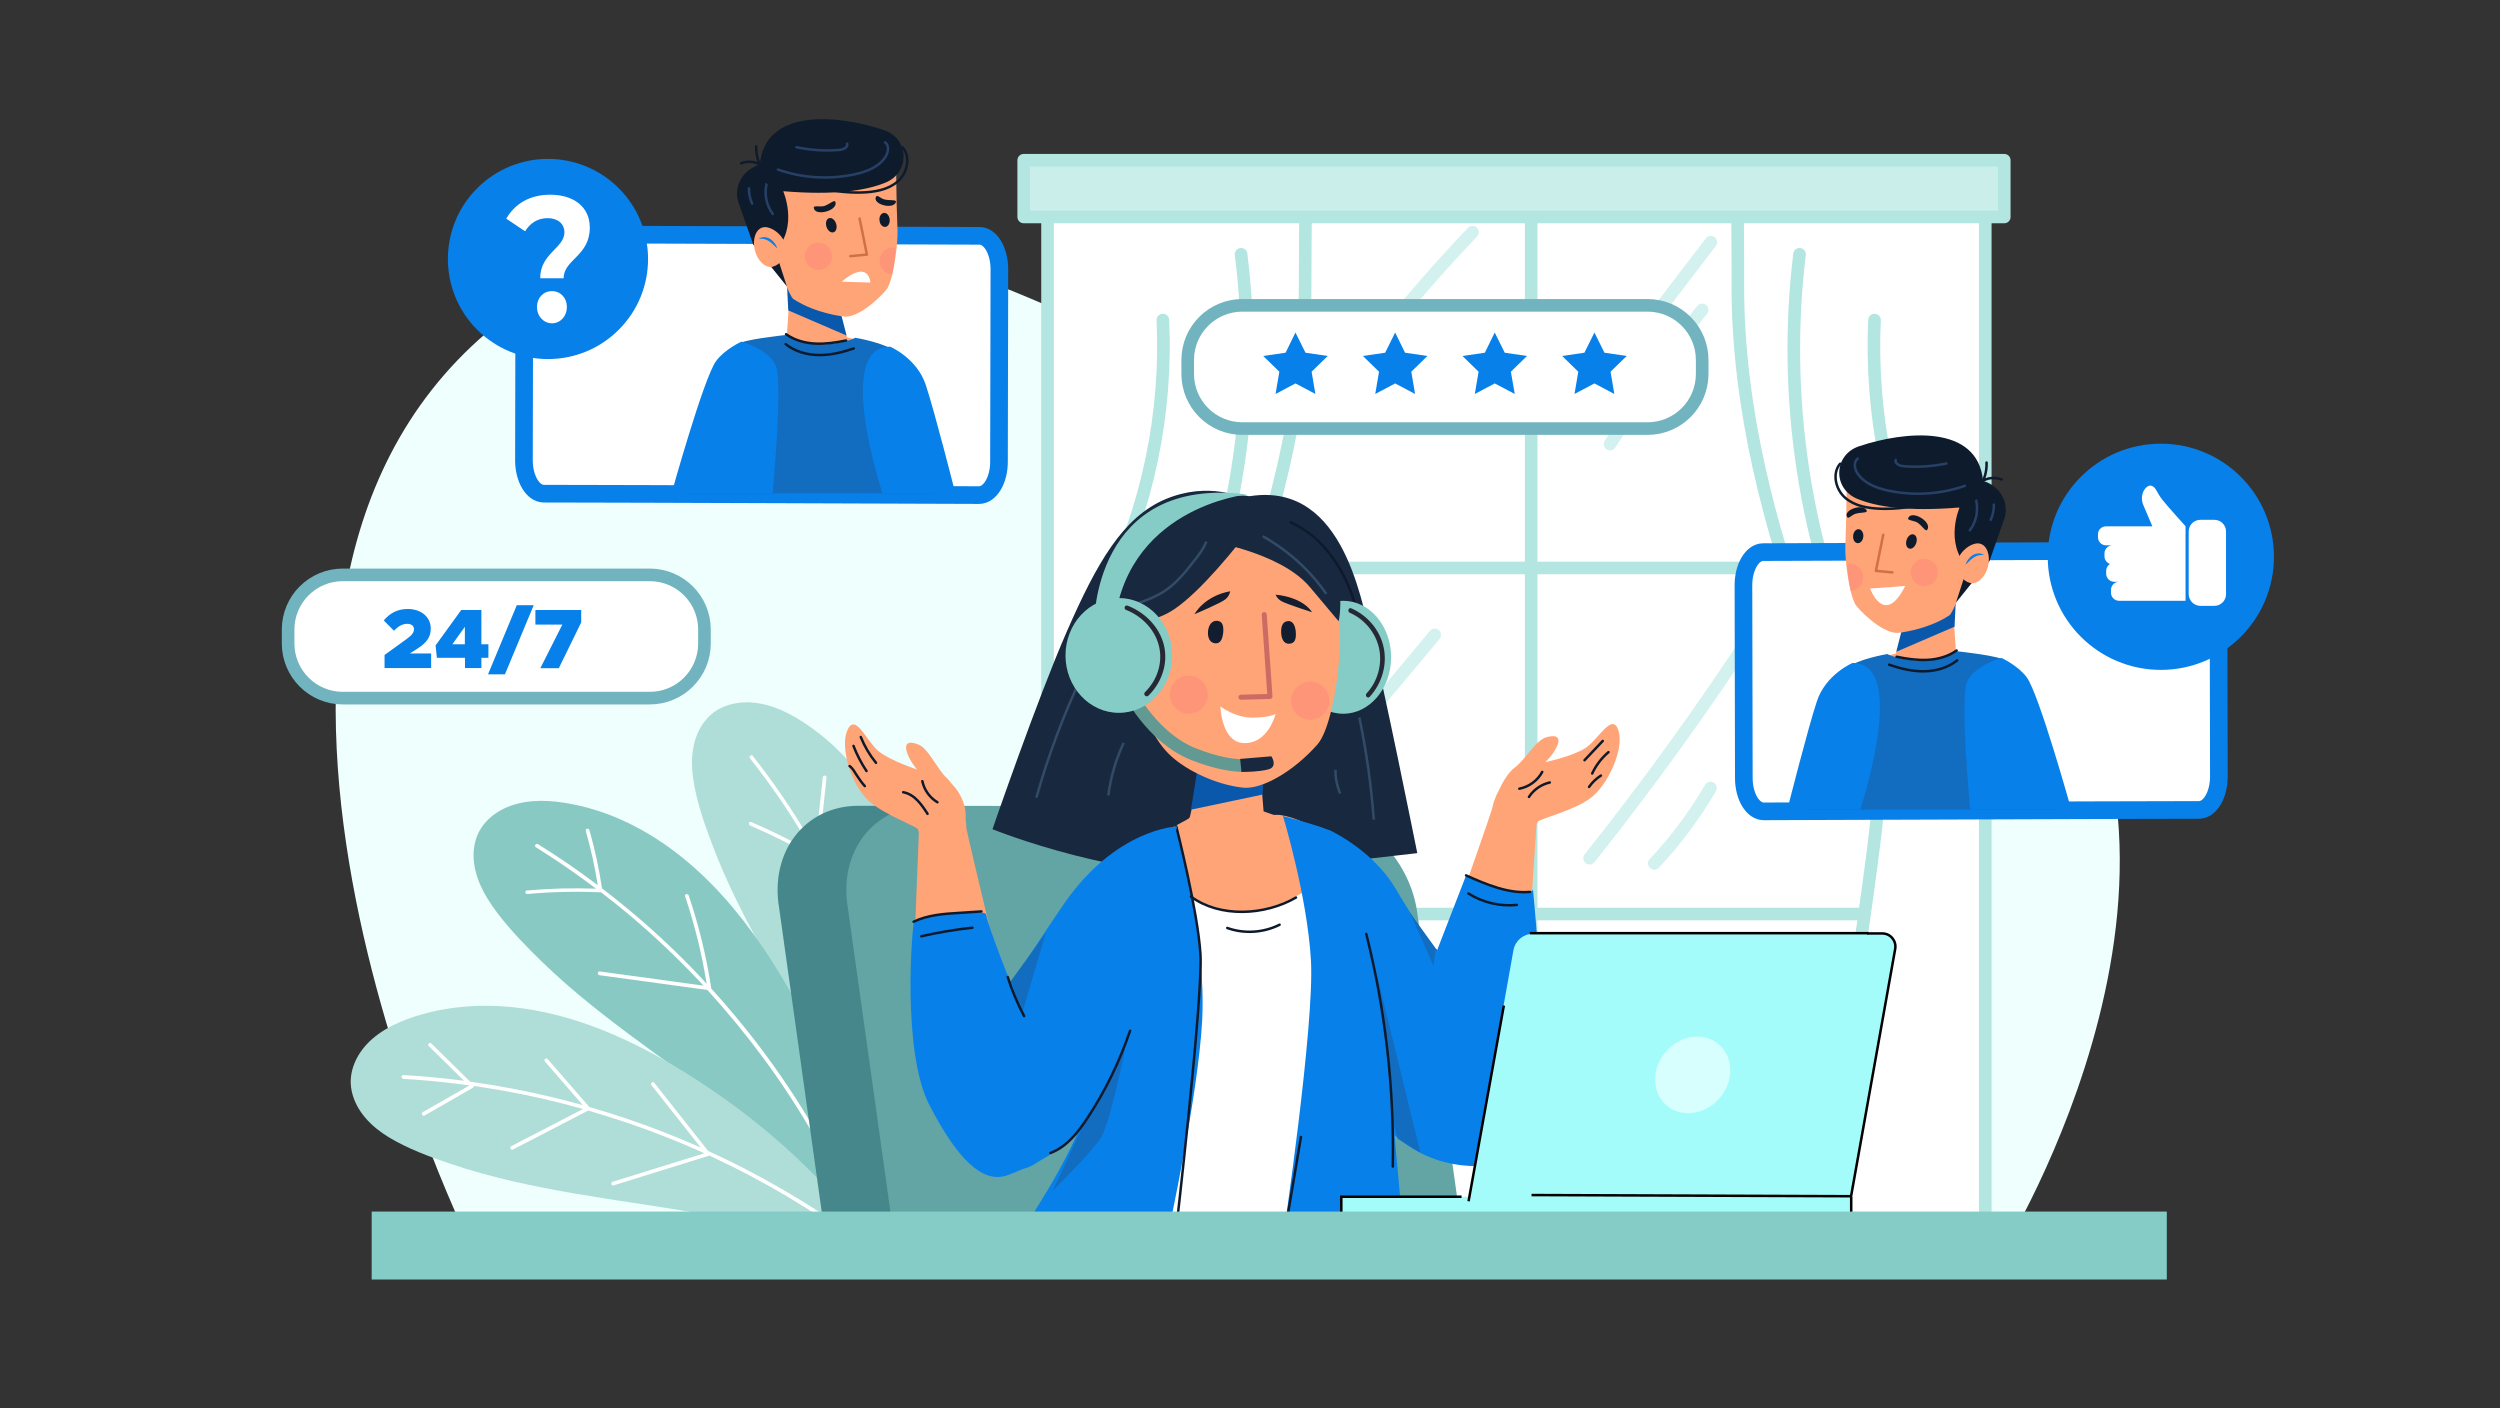 <svg width="284" height="160" viewBox="0 0 284 160" fill="none" xmlns="http://www.w3.org/2000/svg">
<rect x="0" y="0" width="284" height="160" fill="#333333" stroke="none"/>
<g clip-path="url(#clip0_1955_153641)">
<path d="M227.462 142.292H53.843C53.843 142.292 17.546 70.052 55.292 37.792C91.929 6.477 137.762 49.073 162.32 54.72C186.863 60.368 211.879 47.032 229.636 66.918C255.982 96.414 227.462 142.292 227.462 142.292Z" fill="#EEFFFD"/>
<path d="M220.587 22.474H127.309V143.548H220.587V22.474Z" fill="white" stroke="#B3E5E1" stroke-width="1.432" stroke-miterlimit="10" stroke-linecap="round" stroke-linejoin="round"/>
<path d="M173.941 22.489V143.888" stroke="#B3E5E1" stroke-width="1.432" stroke-miterlimit="10" stroke-linecap="round" stroke-linejoin="round"/>
<path d="M127.531 64.523H221.149" stroke="#B3E5E1" stroke-width="1.432" stroke-miterlimit="10" stroke-linecap="round" stroke-linejoin="round"/>
<path d="M127.531 103.836H221.149" stroke="#B3E5E1" stroke-width="1.432" stroke-miterlimit="10" stroke-linecap="round" stroke-linejoin="round"/>
<path d="M197.375 22.755C197.375 22.755 197.434 29.645 197.419 32.513C197.375 60.634 212.84 88.075 213.328 90.544C213.801 92.925 207.739 129 206.837 143.474C213.062 143.652 225.526 143.474 225.526 143.474V22.755H197.375Z" fill="white" stroke="#B3E5E1" stroke-width="1.432" stroke-miterlimit="10" stroke-linecap="round" stroke-linejoin="round"/>
<path d="M224.727 84.586C220.099 85.621 215.767 87.868 212.367 91.047C215.664 89.657 220.41 90.13 223.973 89.598M204.427 28.891C202.461 45.051 204.974 61.684 211.642 76.647M212.943 36.358C212.455 46.929 214.599 57.603 219.123 67.258" stroke="#B3E5E1" stroke-width="1.432" stroke-miterlimit="10" stroke-linecap="round" stroke-linejoin="round"/>
<path d="M148.319 22.755C148.319 22.755 148.259 29.645 148.259 32.513C148.319 60.634 132.203 88.075 131.7 90.544C131.212 92.925 137.511 129 138.457 143.474C131.966 143.652 119 143.474 119 143.474V22.755H148.319Z" fill="white" stroke="#B3E5E1" stroke-width="1.432" stroke-miterlimit="10" stroke-linecap="round" stroke-linejoin="round"/>
<path d="M119.843 84.586C124.662 85.621 129.172 87.868 132.72 91.047C129.29 89.657 124.352 90.13 120.641 89.598M140.985 28.891C143.025 45.051 140.408 61.684 133.474 76.647M132.099 36.358C132.602 46.929 130.384 57.603 125.668 67.258" stroke="#B3E5E1" stroke-width="1.432" stroke-miterlimit="10" stroke-linecap="round" stroke-linejoin="round"/>
<path d="M227.684 18.202H116.294V24.648H227.684V18.202Z" fill="#CAEFEB" stroke="#B3E5E1" stroke-width="1.432" stroke-miterlimit="10" stroke-linecap="round" stroke-linejoin="round"/>
<path d="M126.067 96.03C126.54 108.05 127.546 120.04 129.083 131.957" stroke="#B3E5E1" stroke-width="1.432" stroke-miterlimit="10" stroke-linecap="round" stroke-linejoin="round"/>
<path d="M179.337 47.165L194.344 27.516" stroke="#D3F2EF" stroke-width="1.432" stroke-miterlimit="10" stroke-linecap="round" stroke-linejoin="round"/>
<path d="M182.9 50.448C182.9 50.448 191.387 37.407 193.368 35.204M180.579 97.493C187.365 88.962 193.753 80.091 199.696 70.954M187.927 98.085C190.367 95.483 192.511 92.6 194.314 89.524M187.646 139.675C192.318 135.091 196.369 129.872 199.652 124.224M136.816 93.058C141.887 85.163 147.372 77.519 153.242 70.186M141.222 98.484C143.853 94.743 160.102 75.671 162.985 72.122M141.296 127.699C144.356 123.544 147.431 119.375 150.492 115.22M142.567 133.953C145.066 130.612 147.431 127.167 149.664 123.648M153.804 42.272C157.973 36.712 162.482 31.405 167.273 26.378" stroke="#D3F2EF" stroke-width="1.432" stroke-miterlimit="10" stroke-linecap="round" stroke-linejoin="round"/>
<path d="M78.74 88.43C79.11 90.944 79.953 93.413 80.855 95.793C81.697 98.04 82.673 100.243 83.738 102.417C85.911 106.837 88.425 111.066 90.923 115.309C95.802 123.574 100.726 132.075 102.766 141.552C102.869 142.055 102.973 142.558 103.062 143.06C105.782 134.056 106.876 124.565 106.255 115.176C105.605 105.595 103.535 95.275 97.37 87.617C95.965 85.872 94.368 84.29 92.564 82.96C90.687 81.57 88.543 80.284 86.207 79.899C84.004 79.53 81.55 80.032 80.115 81.866C78.637 83.699 78.415 86.168 78.74 88.43Z" fill="#AFDDD8"/>
<path d="M85.349 93.383C87.744 94.418 90.095 95.586 92.372 96.872C92.298 96.725 92.209 96.577 92.135 96.444C90.317 93.235 88.277 90.145 86.029 87.218C85.763 86.863 85.482 86.508 85.201 86.153C85.039 85.946 85.349 85.65 85.512 85.872C87.803 88.77 89.903 91.831 91.781 95.009C92.062 95.483 92.328 95.97 92.594 96.444C92.89 93.723 93.171 91.003 93.466 88.297C93.496 88.031 93.924 88.046 93.895 88.327C93.584 91.239 93.274 94.167 92.963 97.079C94.368 99.637 95.654 102.254 96.778 104.945C97.665 107.059 98.463 109.203 99.173 111.376C99.543 107.281 99.927 103.185 100.297 99.09C100.326 98.824 100.74 98.839 100.726 99.12C100.326 103.422 99.942 107.724 99.543 112.012C99.543 112.027 99.528 112.042 99.528 112.056C99.558 112.071 99.587 112.101 99.617 112.116C99.794 112.234 99.691 112.456 99.543 112.5C99.853 113.476 100.149 114.452 100.415 115.427C101.391 119.005 102.145 122.642 102.633 126.324C103.121 129.976 103.372 133.657 103.372 137.339C103.372 137.797 103.372 138.27 103.357 138.729C103.357 138.995 102.929 138.98 102.929 138.699C103.002 135.003 102.81 131.306 102.381 127.655C101.953 124.017 101.273 120.41 100.356 116.847C99.957 115.28 99.498 113.742 99.01 112.204C96.157 110.282 93.318 108.36 90.465 106.438C90.243 106.29 90.465 105.935 90.701 106.083C93.407 107.902 96.113 109.735 98.803 111.554C98.227 109.794 97.591 108.05 96.896 106.32C95.684 103.304 94.279 100.362 92.712 97.508C92.683 97.508 92.638 97.493 92.609 97.478C90.213 96.103 87.744 94.876 85.216 93.782C84.965 93.679 85.098 93.265 85.349 93.383Z" fill="white"/>
<path d="M55.395 102.106C56.74 104.265 58.515 106.187 60.289 107.991C61.974 109.706 63.749 111.332 65.597 112.884C69.367 116.048 73.374 118.917 77.365 121.8C85.157 127.403 93.097 133.199 98.774 141.065C99.07 141.478 99.365 141.892 99.646 142.321C98.508 132.977 95.699 123.855 91.337 115.516C86.887 107 80.84 98.395 72.117 93.871C70.136 92.836 68.036 92.038 65.848 91.535C63.571 91.017 61.087 90.707 58.796 91.298C56.622 91.845 54.597 93.294 54.005 95.556C53.399 97.819 54.197 100.169 55.395 102.106Z" fill="#89C9C3"/>
<path d="M59.845 101.16C62.462 100.923 65.079 100.864 67.711 100.953C65.892 99.578 64.015 98.262 62.093 97.02C61.694 96.769 61.279 96.503 60.88 96.251C60.644 96.103 60.88 95.749 61.117 95.897C63.453 97.345 65.715 98.898 67.903 100.554C67.578 98.469 67.12 96.414 66.543 94.388C66.469 94.122 66.883 94.034 66.957 94.3C67.578 96.473 68.051 98.676 68.391 100.923C69.086 101.456 69.781 101.988 70.446 102.535C73.403 104.93 76.212 107.488 78.844 110.223C79.332 110.726 79.805 111.243 80.278 111.761C79.731 108.375 78.918 105.048 77.824 101.81C77.735 101.559 78.149 101.47 78.238 101.722C79.391 105.152 80.249 108.671 80.796 112.249C80.796 112.263 80.796 112.278 80.796 112.293C82.718 114.407 84.551 116.61 86.281 118.887C88.573 121.918 90.687 125.082 92.594 128.364C94.501 131.661 96.216 135.062 97.71 138.566C97.902 139.009 98.079 139.453 98.257 139.882C98.36 140.133 97.976 140.325 97.872 140.074C96.438 136.555 94.797 133.14 92.934 129.828C91.071 126.516 89.016 123.308 86.754 120.247C84.758 117.542 82.614 114.94 80.352 112.456C76.272 111.894 72.191 111.347 68.11 110.785C67.844 110.755 67.859 110.327 68.14 110.356C72.058 110.888 75.976 111.421 79.909 111.968C79.775 111.82 79.642 111.672 79.509 111.524C76.907 108.759 74.128 106.142 71.215 103.703C70.254 102.905 69.263 102.121 68.258 101.352C68.228 101.352 68.214 101.367 68.184 101.367C65.434 101.249 62.669 101.308 59.919 101.559C59.668 101.604 59.579 101.175 59.845 101.16Z" fill="white"/>
<path d="M44.188 129.207C46.361 130.508 48.816 131.425 51.226 132.223C53.503 132.992 55.824 133.628 58.175 134.175C62.965 135.284 67.844 136.023 72.708 136.762C82.2 138.211 91.899 139.778 100.533 144.199C100.992 144.435 101.435 144.672 101.879 144.923C96.63 137.117 89.977 130.257 82.304 124.816C74.468 119.257 65.168 114.333 55.351 114.259C53.118 114.245 50.871 114.481 48.697 115.028C46.435 115.605 44.084 116.462 42.296 118.015C40.61 119.478 39.457 121.711 39.959 123.973C40.462 126.294 42.236 128.024 44.188 129.207Z" fill="#AFDDD8"/>
<path d="M45.829 122.125C48.136 122.258 50.427 122.48 52.719 122.776C51.374 121.46 50.043 120.144 48.697 118.828C48.505 118.636 48.816 118.355 49.008 118.547C50.472 119.996 51.935 121.43 53.414 122.879C54.227 122.997 55.04 123.116 55.853 123.249C59.165 123.796 62.433 124.505 65.671 125.392C65.848 125.437 66.025 125.496 66.203 125.54C64.769 123.884 63.335 122.243 61.901 120.587C61.723 120.38 62.034 120.099 62.211 120.306C63.793 122.125 65.375 123.944 66.957 125.762C69.751 126.56 72.501 127.492 75.222 128.542C76.7 129.118 78.149 129.724 79.598 130.36L74.009 123.278C73.847 123.071 74.157 122.776 74.32 122.997C76.36 125.585 78.4 128.157 80.441 130.745C81.772 131.351 83.087 131.987 84.388 132.652C87.375 134.19 90.302 135.875 93.112 137.708C93.466 137.93 93.806 138.167 94.147 138.403C94.368 138.551 94.147 138.906 93.91 138.758C91.145 136.895 88.277 135.18 85.335 133.628C83.767 132.8 82.171 132.016 80.559 131.262C80.529 131.277 80.515 131.292 80.485 131.306C76.892 132.43 73.285 133.554 69.692 134.663C69.426 134.737 69.352 134.323 69.603 134.249C73.078 133.169 76.538 132.09 80.012 131.011C78.77 130.449 77.513 129.902 76.242 129.399C73.152 128.157 70.017 127.078 66.824 126.161C63.97 127.64 61.132 129.103 58.278 130.582C58.042 130.715 57.835 130.331 58.086 130.198C60.806 128.793 63.512 127.388 66.233 125.984C63.187 125.126 60.111 124.417 56.992 123.87C55.942 123.677 54.892 123.53 53.843 123.367C53.843 123.441 53.798 123.515 53.739 123.559C51.906 124.609 50.072 125.673 48.224 126.723C47.988 126.856 47.796 126.487 48.032 126.339C49.792 125.333 51.536 124.328 53.296 123.323L53.266 123.293C51.211 123.012 49.156 122.79 47.101 122.642C46.687 122.613 46.273 122.583 45.859 122.569C45.534 122.539 45.548 122.11 45.829 122.125Z" fill="white"/>
<path d="M158.831 143.918L94.206 143.785L88.513 103.171C87.419 96.739 91.47 91.52 97.562 91.535L140.157 91.624C146.234 91.638 152.059 96.858 153.138 103.304L158.831 143.918Z" fill="#46878C"/>
<path d="M166.637 143.918L102.012 143.785L96.32 103.171C95.226 96.739 99.277 91.52 105.368 91.535L147.964 91.624C154.04 91.638 159.865 96.858 160.945 103.304L166.637 143.918Z" fill="#63A4A5"/>
<path d="M141.089 56.539C141.089 56.539 137.289 54.661 132.41 56.702C127.531 58.757 124.574 64.02 121.218 71.679C117.847 79.352 112.746 94.196 112.746 94.196C112.746 94.196 128.107 100.436 140.896 99.105C153.685 97.789 161.004 96.917 161.004 96.917C161.004 96.917 156.864 76.292 155.711 72.181C154.558 68.101 152.443 53.952 141.089 56.539Z" fill="#17283F"/>
<path d="M146.589 59.333C149.605 60.649 151.823 63.414 153.124 66.43C154.425 69.461 154.913 72.773 155.267 76.04" stroke="#0E1A2B" stroke-width="0.286" stroke-miterlimit="10" stroke-linecap="round" stroke-linejoin="round"/>
<path d="M122.873 76.868C120.774 81.304 119.059 85.902 117.728 90.618M127.649 84.394C126.762 86.272 126.17 88.297 125.904 90.367M154.425 81.511C155.223 85.34 155.77 89.214 156.066 93.117M151.719 87.439C151.689 88.371 151.881 89.302 152.251 90.145" stroke="#324B66" stroke-width="0.286" stroke-miterlimit="10"/>
<path d="M152.591 81.082C155.596 81.082 158.032 78.209 158.032 74.665C158.032 71.121 155.596 68.249 152.591 68.249C149.586 68.249 147.15 71.121 147.15 74.665C147.15 78.209 149.586 81.082 152.591 81.082Z" fill="#85CCC6"/>
<path d="M153.508 69.106C155.312 69.89 156.716 71.516 157.16 73.438C157.633 75.464 156.997 77.637 155.593 79.16C155.356 79.411 155.016 79.012 155.238 78.775C156.524 77.4 157.071 75.39 156.642 73.556C156.228 71.812 154.972 70.319 153.331 69.609C153.035 69.461 153.197 68.973 153.508 69.106Z" fill="#262935"/>
<path d="M144.578 93.457C144.874 93.28 145.184 93.058 145.465 92.806C144.267 92.452 143.543 92.171 143.543 92.171L142.833 83.344L137.185 83.891C137.097 84.275 135.441 91.564 135.189 92.733C135.145 92.954 134.835 93.265 134.376 93.605C137.23 95.63 141.621 95.172 144.578 93.457Z" fill="#FFA476"/>
<path d="M136.609 83.714L135.293 91.978L143.425 90.263L143.913 82.531L136.609 83.714Z" fill="#0A58AC"/>
<path d="M152.103 75.198C151.822 78.539 150.95 83.122 149.649 84.586C146.869 87.72 143.306 89.687 141.251 89.48C138.708 89.228 135.529 87.957 133.4 86.212C129.349 82.886 128.462 75.759 129.468 70.806C131.02 63.237 135.899 58.934 143.173 60.427C150.447 61.906 152.754 67.509 152.103 75.198Z" fill="#FFA476"/>
<path d="M143.617 69.816L144.267 79.116L140.97 79.204" stroke="#CC6B64" stroke-width="0.573" stroke-miterlimit="10" stroke-linecap="round" stroke-linejoin="round"/>
<path d="M134.568 81.023C135.736 81.289 136.89 80.55 137.156 79.382C137.422 78.214 136.683 77.061 135.515 76.794C134.347 76.528 133.193 77.267 132.927 78.436C132.676 79.603 133.4 80.772 134.568 81.023ZM148.363 81.718C149.531 81.984 150.684 81.245 150.95 80.077C151.216 78.909 150.477 77.755 149.309 77.489C148.141 77.223 146.988 77.962 146.722 79.13C146.455 80.298 147.195 81.452 148.363 81.718Z" fill="#FF9578"/>
<path d="M124.988 66.608C123.716 68.071 124.604 70.348 126.526 70.585C128.61 70.851 131.168 70.703 133.371 69.225C136.402 67.184 140.349 62.305 142.73 59.156C143.617 57.973 142.774 56.288 141.296 56.288H136.254C134.347 56.288 132.573 57.308 131.612 58.949L124.988 66.608Z" fill="#17283F"/>
<path d="M128.655 68.737C129.941 68.308 131.242 67.85 132.366 67.095C133.681 66.208 134.702 64.937 135.677 63.68C136.21 63.015 136.742 62.32 137.038 61.522" stroke="#324B66" stroke-width="0.286" stroke-miterlimit="10"/>
<path d="M136.964 61.403C136.964 61.403 145.406 62.63 148.821 66.711C152.236 70.792 152.074 70.57 152.074 70.57C152.074 70.57 153.878 62.423 146.337 59.496C140.97 57.397 136.964 61.403 136.964 61.403Z" fill="#17283F"/>
<path d="M143.439 60.915C146.308 62.512 148.806 64.774 150.669 67.465" stroke="#324B66" stroke-width="0.286" stroke-miterlimit="10"/>
<path d="M138.294 70.525C138.9 70.585 139.019 71.132 138.959 71.841C138.886 72.551 138.664 73.142 138.043 73.083C137.422 73.024 137.17 72.418 137.23 71.708C137.304 70.999 137.673 70.466 138.294 70.525ZM146.337 70.555C145.716 70.585 145.509 71.147 145.539 71.856C145.568 72.566 145.834 73.157 146.455 73.128C147.076 73.098 147.239 72.64 147.209 71.93C147.18 71.22 146.958 70.525 146.337 70.555Z" fill="#131D30"/>
<path d="M138.634 80.254C138.634 80.254 140.305 81.54 142.301 81.525C144.297 81.511 144.903 81.097 144.903 81.097C144.903 81.097 144.09 84.571 141.207 84.409C138.753 84.246 138.634 80.254 138.634 80.254Z" fill="white"/>
<path d="M139.743 67.169C139.743 67.169 139.714 67.628 139.241 68.056C138.767 68.485 135.692 69.772 135.692 69.772C135.692 69.772 136.757 67.716 139.743 67.169ZM144.918 67.554C144.918 67.554 145.036 67.997 145.598 68.308C146.16 68.618 149.043 69.55 149.043 69.55C149.043 69.55 148.185 67.894 144.918 67.554Z" fill="#151E2E"/>
<path d="M163.089 107.917C162.616 107.266 160.753 104.708 158.52 100.923C155.918 96.517 151.024 94.3 151.024 94.3L145.761 92.703C145.761 92.703 155.386 125.437 155.755 125.969C161.048 133.524 168.485 132.415 168.589 132.371C171.782 125.703 169.195 113.801 163.089 107.917Z" fill="#0880EA"/>
<path d="M156.376 110.548C156.376 110.548 157.677 123.544 157.973 125.733C158.269 127.921 158.801 129.37 158.801 129.37L161.359 130.937L156.376 110.548Z" fill="#126CC0"/>
<path d="M163.059 107.931C163.724 109.513 164.538 111.036 165.499 112.485" stroke="#0E1A2B" stroke-width="0.286" stroke-miterlimit="10" stroke-linecap="round" stroke-linejoin="round"/>
<path d="M160.191 103.718L168.322 114.969C168.322 114.969 169.476 119.316 169.757 121.356C169.845 122.036 170.037 125.999 170.037 125.999L160.191 103.718Z" fill="#126CC0"/>
<path d="M145.45 92.585C144.489 92.437 140.512 93.161 135.293 92.851C131.523 94.876 127.191 97.582 127.191 97.582C127.191 97.582 133.593 106.867 141.961 106.305C150.329 105.743 151.734 96.251 151.734 96.251C151.734 96.251 149.22 93.176 145.45 92.585Z" fill="#FFA476"/>
<path d="M131.759 99.667C131.759 99.667 137.821 104.56 142.966 103.407C148.111 102.269 150.891 99.075 150.891 99.075C150.891 99.075 153.197 116.477 152.562 124.579C151.926 132.681 148.585 141.848 148.585 141.848C148.585 141.848 145.923 142.306 140.482 141.405C135.042 140.503 130.857 139.054 130.857 139.054L131.759 99.667Z" fill="white"/>
<path d="M145.746 92.703C145.746 92.703 148.511 101.796 148.925 109.129C149.339 116.462 145.775 140.473 145.775 140.473H152.754H159.466C159.466 140.473 158.106 125.496 157.781 122.007C156.775 111.066 154.099 101.16 152.813 96.872C152.384 95.453 151.305 94.344 149.886 93.9C148.703 93.531 147.18 93.073 145.746 92.703ZM133.696 93.871C133.696 93.871 137.082 106.453 136.564 115.974C136.106 124.505 132.617 140.473 132.617 140.473H125.757H117.3H115.658C115.658 140.473 122.134 131.055 123.435 125.836C124.736 120.617 126.614 97.138 126.614 97.138C126.614 97.138 128.314 95.808 129.955 95.483C131.582 95.187 133.696 93.871 133.696 93.871Z" fill="#0880EA"/>
<path d="M123.258 127.418C123.258 127.418 124.884 124.979 125.357 124.121C127.161 120.765 127.886 118.769 127.886 118.769C127.886 118.769 126.2 127.418 125.091 129.192C123.982 130.966 119.591 135.269 119.591 135.269L123.258 127.418Z" fill="#126CC0"/>
<path d="M135.293 101.855C138.605 104.28 143.676 104.013 147.224 101.958M139.418 105.418C141.34 106.113 143.543 105.965 145.362 105.048" stroke="#0E1A2B" stroke-width="0.286" stroke-miterlimit="10" stroke-linecap="round" stroke-linejoin="round"/>
<path d="M133.622 93.886C133.622 93.886 136.077 103.481 136.372 108.434C136.668 113.387 133.519 140.488 133.519 140.488H132.573" stroke="#0E1A2B" stroke-width="0.286" stroke-miterlimit="10" stroke-linecap="round" stroke-linejoin="round"/>
<path d="M145.879 140.473L147.786 129.163" stroke="#0E1A2B" stroke-width="0.286" stroke-miterlimit="10" stroke-linecap="round" stroke-linejoin="round"/>
<path d="M158.254 140.473H157.337H148.984" stroke="#0E1A2B" stroke-width="0.286" stroke-miterlimit="10" stroke-linecap="round" stroke-linejoin="round"/>
<path d="M115.584 140.473H116.826H121.158H127.945" stroke="#0E1A2B" stroke-width="0.286" stroke-miterlimit="10" stroke-linecap="round" stroke-linejoin="round"/>
<path d="M155.208 106.098C157.382 114.718 158.387 123.633 158.224 132.519M146.204 140.473C146.204 140.473 137.318 141.626 133.874 139.867" stroke="#0E1A2B" stroke-width="0.286" stroke-miterlimit="10" stroke-linecap="round" stroke-linejoin="round"/>
<path d="M175.035 91.772C175.035 90.012 173.867 88.578 172.433 88.578C171.501 88.578 170.688 89.169 170.215 90.071C170.23 89.983 170.23 89.879 170.244 89.79C169.845 90.633 169.579 91.372 169.579 91.564C169.564 91.964 165.292 103.969 165.292 103.969L173.645 107.414C173.645 107.414 174.443 95.172 174.547 93.59C174.857 93.087 175.035 92.452 175.035 91.772Z" fill="#FFA476"/>
<path d="M174.148 101.056C173.645 102.284 166.519 99.519 166.519 99.519L163.207 108.079C163.207 108.079 163.163 108.02 163.089 107.917C162.231 115.738 157.84 132.933 168.47 132.46C169.964 131.854 172.61 128.142 173.704 124.505C175.907 117.202 174.37 103.718 174.148 101.056Z" fill="#0880EA"/>
<path d="M166.548 99.445C168.855 100.48 171.294 101.53 173.808 101.323M166.814 101.5C168.441 102.535 170.407 102.993 172.314 102.801" stroke="#0E1A2B" stroke-width="0.286" stroke-miterlimit="10" stroke-linecap="round" stroke-linejoin="round"/>
<path d="M183.847 82.945C183.137 80.875 181.555 84.054 180.091 84.985C178.628 85.931 175.538 86.582 175.538 86.582C175.538 86.582 176.395 85.813 176.854 84.823C177.312 83.832 176.927 83.403 175.686 83.743C174.444 84.083 173.32 86.272 172.048 87.218C171.368 87.72 170.718 88.814 170.259 89.79C170.082 91.017 170.2 92.245 170.984 93.22C171.531 93.767 173.601 95.083 174.577 93.575C174.577 93.516 174.577 93.472 174.591 93.457C174.591 93.413 174.651 93.368 174.739 93.309C174.754 93.28 174.769 93.265 174.769 93.235V93.28C175.552 92.836 178.776 92.038 180.624 90.707C182.708 89.184 184.542 85.015 183.847 82.945Z" fill="#FFA476"/>
<path d="M173.689 90.53C174.222 89.702 175.094 89.11 176.055 88.888M180.002 86.36C180.697 85.636 181.377 84.897 182.072 84.172M180.875 87.868C181.304 86.937 181.939 86.109 182.723 85.444M180.52 89.391C180.875 88.874 181.333 88.445 181.865 88.105M172.595 89.598C173.689 89.391 174.68 88.667 175.197 87.691" stroke="#0E1A2B" stroke-width="0.286" stroke-miterlimit="10" stroke-linecap="round" stroke-linejoin="round"/>
<path d="M121.609 122.127C121.621 116.198 118.903 111.387 115.539 111.381C112.175 111.374 109.438 116.174 109.426 122.102C109.414 128.03 112.132 132.841 115.496 132.848C118.86 132.855 121.597 128.055 121.609 122.127Z" fill="#0880EA"/>
<path d="M120.818 102.742C119.266 104.989 115.629 110.563 114.949 111.598C116.767 118.325 120.818 126.915 116.368 132.726C119.65 131.233 124.5 128.808 128.3 117.216L133.711 93.886C133.696 93.871 126.762 94.108 120.818 102.742Z" fill="#0880EA"/>
<path d="M114.668 111.672L116.117 115.147L118.793 105.995L114.668 111.672Z" fill="#126CC0"/>
<path d="M119.325 130.981C121.159 130.301 122.46 128.645 123.539 127.004C125.564 123.929 127.191 120.587 128.374 117.098" stroke="#0E1A2B" stroke-width="0.286" stroke-miterlimit="10" stroke-linecap="round" stroke-linejoin="round"/>
<path d="M112.524 105.758C112.524 105.758 109.537 93.383 109.552 92.969C109.552 92.91 109.537 92.777 109.508 92.614C108.325 93.915 106.388 94.477 104.392 94.388C104.333 95.586 103.845 108.301 103.845 108.301L112.524 105.758Z" fill="#FFA476"/>
<path d="M108.964 95.752C110.038 94.678 110.038 92.936 108.964 91.863C107.89 90.789 106.149 90.789 105.075 91.863C104.001 92.937 104.001 94.678 105.075 95.752C106.149 96.826 107.89 96.826 108.964 95.752Z" fill="#FFA476"/>
<path d="M114.949 111.598C114.875 111.702 114.845 111.761 114.845 111.761C114.845 111.761 112.332 105.522 112.021 103.88C111.888 103.156 104.082 104.058 103.845 104.664C103.609 105.255 102.441 119.419 105.56 125.496C108.695 131.558 111.578 134.559 114.476 133.495C114.993 133.302 115.644 133.051 116.353 132.726C120.818 126.915 116.767 118.325 114.949 111.598Z" fill="#0880EA"/>
<path d="M114.476 110.992C114.964 112.515 115.585 114.008 116.339 115.427M103.786 104.708C105.383 103.94 107.216 103.806 108.99 103.703C109.818 103.644 110.661 103.599 111.489 103.54M104.658 106.364C106.58 105.921 108.517 105.595 110.469 105.388" stroke="#0E1A2B" stroke-width="0.286" stroke-miterlimit="10" stroke-linecap="round" stroke-linejoin="round"/>
<path d="M109.508 92.629C109.316 91.683 108.562 89.317 107.571 88.4C106.403 87.321 105.516 85.044 104.318 84.571C103.121 84.098 102.692 84.483 103.047 85.517C103.402 86.552 104.171 87.41 104.171 87.41C104.171 87.41 101.169 86.434 99.809 85.34C98.449 84.246 97.207 80.934 96.275 82.915C95.359 84.897 96.749 89.243 98.685 90.973C100.622 92.703 104.422 93.93 104.392 94.329C104.392 94.344 104.392 94.374 104.392 94.403C106.388 94.492 108.325 93.93 109.508 92.629Z" fill="#FFA476"/>
<path d="M108.621 89.613C109.774 91.15 110.646 94.255 107.808 95.128C106.196 95.616 104.392 94.891 103.638 93.117C102.884 91.343 103.52 89.376 105.072 88.726C106.625 88.061 107.748 88.445 108.621 89.613Z" fill="#FFA476"/>
<path d="M97.784 83.728C98.212 84.793 98.804 85.784 99.513 86.656M96.956 84.734C97.34 85.739 97.843 86.7 98.434 87.587M96.512 87.025C96.867 87.277 97.074 87.676 97.31 88.046C97.591 88.489 97.902 88.918 98.242 89.302M102.603 89.997C103.224 90.101 103.786 90.47 104.23 90.929C104.673 91.387 105.028 91.919 105.368 92.452M104.777 88.741C104.984 89.731 105.619 90.618 106.492 91.136" stroke="#0E1A2B" stroke-width="0.286" stroke-miterlimit="10" stroke-linecap="round" stroke-linejoin="round"/>
<path d="M141.665 56.169C141.665 56.169 127.383 57.618 126.496 71.945L124.293 70.851C124.293 70.866 124.116 53.966 141.665 56.169Z" fill="#85CCC6"/>
<path d="M128.167 78.376C128.167 78.376 130.754 83.773 135.633 85.695C140.512 87.617 142.804 86.804 142.804 86.804" stroke="#629992" stroke-width="1.432" stroke-miterlimit="10"/>
<path d="M127.102 80.978C130.45 80.978 133.164 78.059 133.164 74.458C133.164 70.857 130.45 67.938 127.102 67.938C123.754 67.938 121.04 70.857 121.04 74.458C121.04 78.059 123.754 80.978 127.102 80.978Z" fill="#85CCC6"/>
<path d="M128.122 68.811C130.148 69.609 131.7 71.265 132.203 73.216C132.735 75.272 132.026 77.489 130.458 79.027C130.207 79.278 129.808 78.879 130.074 78.628C131.508 77.223 132.129 75.183 131.641 73.32C131.183 71.546 129.778 70.023 127.945 69.298C127.59 69.165 127.767 68.663 128.122 68.811Z" fill="#262935"/>
<path d="M141.029 87.691L140.882 86.212L144.43 85.917C144.43 85.917 145.021 86.804 144.43 87.247C143.839 87.691 141.029 87.691 141.029 87.691Z" fill="#17283F"/>
<path d="M200.302 62.719L249.758 62.556C251 62.556 252.02 64.242 252.02 66.341L252.064 88.208C252.064 90.308 251.059 91.993 249.817 92.008L243.622 92.023L237.767 92.038L200.361 92.171C199.119 92.171 198.099 90.485 198.099 88.386L198.055 66.519C198.04 64.419 199.06 62.719 200.302 62.719Z" fill="white" stroke="#0880EA" stroke-width="2.005" stroke-miterlimit="10"/>
<path d="M215.605 73.882L217.202 67.805L221.652 66.016L222.184 73.823C222.184 73.823 222.125 77.977 218.325 77.977C214.526 77.977 215.413 74.03 215.413 74.03" fill="#FFA476"/>
<path d="M216.728 68.87L215.413 74.044L222.036 71.191L222.48 62.083L216.728 68.87Z" fill="#0A58AC"/>
<path d="M209.78 53.685C209.78 53.685 209.794 58.269 209.632 61.965C209.558 63.562 210.06 67.465 210.785 68.692C211.036 69.106 213.683 71.945 215.59 71.9C215.59 71.9 218.843 71.605 221.445 69.905C221.903 69.594 223.175 66.282 223.47 64.582L225.156 54.78L209.78 53.685Z" fill="#FFA476"/>
<path d="M225.274 54.632C227.166 55.179 228.261 57.056 227.728 58.831L226.013 63.724L222.199 68.456L223.5 64.434C220.853 61.625 222.613 57.648 222.613 57.648C222.051 57.766 221.711 54.144 222.967 53.937C224.239 53.73 225.274 54.632 225.274 54.632Z" fill="#0E1B2D"/>
<path d="M213.934 60.753L213.106 64.848L214.984 65.025" stroke="#D17046" stroke-width="0.286" stroke-miterlimit="10" stroke-linecap="round" stroke-linejoin="round"/>
<path d="M225.674 52.547C225.733 53.685 225.274 54.632 225.274 54.632C225.274 54.632 226.058 54.011 227.389 54.469" stroke="#0E1B2D" stroke-width="0.286" stroke-miterlimit="10" stroke-linecap="round" stroke-linejoin="round"/>
<path d="M217.069 64.863C216.98 65.72 217.586 66.489 218.444 66.578C219.301 66.667 220.07 66.061 220.159 65.203C220.247 64.345 219.641 63.577 218.784 63.488C217.926 63.399 217.157 64.005 217.069 64.863ZM209.839 64.05C209.898 65.04 210.031 66.179 210.253 67.125C210.977 67.051 211.569 66.489 211.657 65.75C211.746 64.892 211.14 64.124 210.282 64.035C210.12 64.02 209.972 64.02 209.839 64.05Z" fill="#FF9578"/>
<path d="M224.476 56.79C224.771 57.973 224.505 59.274 223.781 60.235M226.501 57.323C226.516 57.914 226.398 58.505 226.146 59.052" stroke="#264066" stroke-width="0.286" stroke-miterlimit="10" stroke-linecap="round" stroke-linejoin="round"/>
<path d="M225.836 64.36C225.525 65.587 224.609 66.43 223.796 66.223C222.982 66.016 222.051 64.981 222.361 63.739C222.672 62.512 224.091 61.551 224.919 61.758C225.732 61.95 226.146 63.118 225.836 64.36Z" fill="#FFA476"/>
<path d="M225.378 63.059C225.156 63.03 224.949 63.044 224.757 63.089C224.565 63.133 224.387 63.222 224.225 63.325C224.062 63.429 223.899 63.562 223.751 63.71C223.604 63.858 223.456 64.005 223.278 64.153C223.337 63.946 223.441 63.739 223.574 63.562C223.707 63.384 223.87 63.207 224.062 63.089C224.254 62.956 224.491 62.882 224.727 62.867C224.964 62.852 225.2 62.911 225.378 63.059Z" fill="#0880EA"/>
<path d="M212.441 66.859C212.441 66.859 214.067 71.294 216.433 66.563L212.441 66.859Z" fill="white"/>
<path d="M216.758 58.89C216.684 59.126 217.527 59.141 217.882 59.407C218.473 59.851 218.769 60.487 218.961 60.147C219.478 59.23 217.083 57.87 216.758 58.89Z" fill="#0E1B2D"/>
<path d="M209.854 58.757C210.001 58.978 210.341 58.491 210.815 58.358C211.421 58.18 212.175 58.298 212.056 58.003C211.687 57.116 209.292 57.944 209.854 58.757Z" fill="#0E1B2D"/>
<path d="M217.69 61.669C217.556 62.113 217.202 62.409 216.891 62.32C216.581 62.231 216.448 61.802 216.581 61.359C216.714 60.915 217.069 60.62 217.379 60.708C217.69 60.797 217.837 61.226 217.69 61.669Z" fill="#0E1B2D"/>
<path d="M211.672 60.974C211.628 61.418 211.332 61.743 211.007 61.699C210.681 61.669 210.474 61.285 210.519 60.841C210.563 60.398 210.859 60.073 211.184 60.117C211.494 60.161 211.716 60.546 211.672 60.974Z" fill="#0E1B2D"/>
<path d="M225.274 54.632C224.683 48.156 216.374 48.954 211.184 50.699C208.286 51.675 208.153 55.489 210.992 56.672C213.18 57.574 216.758 58.136 222.628 57.648C222.628 57.648 225.851 56.894 225.156 54.78" fill="#0E1B2D"/>
<path d="M209.04 52.68C208.094 53.774 208.523 55.608 209.617 56.554C210.711 57.5 212.248 57.751 213.697 57.796C215.412 57.84 217.142 57.633 218.798 57.175" stroke="#0E1B2D" stroke-width="0.286" stroke-miterlimit="10" stroke-linecap="round" stroke-linejoin="round"/>
<path d="M211.036 52.103C210.548 52.458 210.667 53.242 210.992 53.745C211.731 54.898 213.136 55.43 214.466 55.726C217.349 56.347 220.41 56.169 223.204 55.194M215.353 52.251C215.22 52.665 215.812 52.931 216.241 52.961C217.867 53.094 219.508 52.991 221.105 52.651" stroke="#264066" stroke-width="0.286" stroke-miterlimit="10" stroke-linecap="round" stroke-linejoin="round"/>
<path d="M213.106 74.798C213.106 74.798 215.368 74.207 216.64 73.985C217.911 73.778 222.332 73.985 222.332 73.985C222.332 73.985 218.103 78.628 216.64 78.421C215.161 78.214 213.106 74.798 213.106 74.798Z" fill="#FFA476"/>
<path d="M222.332 73.985C222.332 73.985 220.084 75.272 217.615 75.035C215.146 74.784 214.407 74.296 214.407 74.296C214.407 74.296 210.859 74.902 209.868 75.892C207.369 78.391 205.285 91.978 205.285 91.978H217.349H233.598C233.598 91.978 230.39 86.109 228.926 83.403C227.447 80.698 227.595 76.513 227.595 75.035C227.61 74.547 222.332 73.985 222.332 73.985Z" fill="#126CC0"/>
<path d="M222.273 73.897C221.312 74.577 220.129 74.902 218.961 74.961C217.793 75.02 216.61 74.843 215.457 74.606M222.332 75.02C221.282 75.863 219.907 76.247 218.562 76.262C217.217 76.277 215.886 75.952 214.6 75.508" stroke="#0E1A2B" stroke-width="0.286" stroke-miterlimit="10" stroke-linecap="round" stroke-linejoin="round"/>
<path d="M210.445 75.316C210.445 75.316 207.429 76.587 206.409 79.633C205.388 82.679 203.038 91.978 203.038 91.978H211.317C211.317 91.978 216.891 75.242 210.445 75.316ZM227.359 74.739C227.359 74.739 229.222 75.582 230.227 76.927C231.632 78.805 235.298 91.978 235.298 91.978H223.81C223.81 91.978 222.628 79.293 223.47 77.43C224.313 75.582 227.359 74.739 227.359 74.739Z" fill="#0880EA"/>
<path d="M111.282 26.792L61.827 26.629C60.584 26.629 59.564 28.314 59.564 30.414L59.52 52.281C59.52 54.38 60.525 56.066 61.767 56.081L67.962 56.095L73.817 56.11L111.223 56.243C112.465 56.243 113.485 54.558 113.485 52.458L113.529 30.591C113.529 28.492 112.524 26.792 111.282 26.792Z" fill="white" stroke="#0880EA" stroke-width="2.005" stroke-miterlimit="10"/>
<path d="M95.98 37.954L94.383 31.878L89.933 30.089L89.4 37.895C89.4 37.895 89.46 42.05 93.259 42.05C97.059 42.05 96.172 38.102 96.172 38.102" fill="#FFA476"/>
<path d="M94.841 32.942L96.172 38.117L89.548 35.263L89.09 26.156L94.841 32.942Z" fill="#0A58AC"/>
<path d="M101.805 17.758C101.805 17.758 101.79 22.341 101.953 26.038C102.027 27.634 101.524 31.538 100.799 32.765C100.548 33.179 97.902 36.017 95.994 35.973C95.994 35.973 92.742 35.677 90.139 33.977C89.681 33.667 88.41 30.355 88.114 28.655L86.428 18.852L101.805 17.758Z" fill="#FFA476"/>
<path d="M86.31 18.704C84.418 19.251 83.324 21.129 83.856 22.903L85.571 27.797L89.385 32.528L88.085 28.507C90.731 25.698 88.972 21.72 88.972 21.72C89.533 21.839 89.873 18.216 88.617 18.009C87.345 17.802 86.31 18.704 86.31 18.704Z" fill="#0E1B2D"/>
<path d="M97.65 24.825L98.478 28.921L96.601 29.098" stroke="#D17046" stroke-width="0.286" stroke-miterlimit="10" stroke-linecap="round" stroke-linejoin="round"/>
<path d="M85.911 16.62C85.852 17.758 86.31 18.704 86.31 18.704C86.31 18.704 85.527 18.083 84.196 18.542" stroke="#0E1B2D" stroke-width="0.286" stroke-miterlimit="10" stroke-linecap="round" stroke-linejoin="round"/>
<path d="M94.516 28.936C94.605 29.793 93.998 30.562 93.141 30.651C92.283 30.739 91.515 30.133 91.426 29.276C91.337 28.418 91.943 27.649 92.801 27.561C93.658 27.472 94.427 28.078 94.516 28.936ZM101.746 28.122C101.687 29.113 101.554 30.251 101.332 31.198C100.607 31.124 100.016 30.562 99.927 29.823C99.838 28.965 100.445 28.196 101.302 28.108C101.465 28.093 101.613 28.093 101.746 28.122Z" fill="#FF9578"/>
<path d="M87.094 20.863C86.798 22.046 87.064 23.347 87.789 24.308M85.083 21.395C85.068 21.987 85.186 22.578 85.438 23.125" stroke="#264066" stroke-width="0.286" stroke-miterlimit="10" stroke-linecap="round" stroke-linejoin="round"/>
<path d="M85.749 28.433C86.059 29.66 86.976 30.503 87.789 30.296C88.602 30.089 89.534 29.054 89.223 27.812C88.912 26.585 87.493 25.624 86.665 25.831C85.852 26.023 85.438 27.191 85.749 28.433Z" fill="#FFA476"/>
<path d="M86.207 27.132C86.384 26.984 86.621 26.925 86.857 26.939C87.094 26.954 87.316 27.028 87.523 27.161C87.715 27.294 87.877 27.457 88.011 27.634C88.144 27.812 88.247 28.019 88.306 28.226C88.144 28.078 87.981 27.93 87.833 27.782C87.685 27.634 87.523 27.516 87.36 27.398C87.197 27.294 87.02 27.206 86.828 27.161C86.621 27.117 86.429 27.102 86.207 27.132Z" fill="#0880EA"/>
<path d="M98.878 32.099C98.878 32.099 98.73 29.379 95.61 31.996L98.878 32.099Z" fill="white"/>
<path d="M92.446 23.569C92.446 23.317 93.259 23.539 93.673 23.391C94.368 23.125 94.826 22.608 94.915 22.977C95.152 23.983 92.476 24.633 92.446 23.569Z" fill="#0E1B2D"/>
<path d="M99.528 22.327C99.676 22.09 100.031 22.563 100.519 22.667C101.14 22.8 101.879 22.652 101.776 22.962C101.465 23.864 99.025 23.184 99.528 22.327Z" fill="#0E1B2D"/>
<path d="M93.88 25.742C94.013 26.186 94.368 26.481 94.679 26.392C94.989 26.304 95.122 25.875 94.989 25.431C94.856 24.988 94.501 24.692 94.191 24.781C93.88 24.87 93.747 25.298 93.88 25.742Z" fill="#0E1B2D"/>
<path d="M99.912 25.047C99.957 25.491 100.252 25.816 100.578 25.771C100.903 25.742 101.11 25.358 101.066 24.914C101.021 24.47 100.726 24.145 100.4 24.189C100.075 24.234 99.853 24.618 99.912 25.047Z" fill="#0E1B2D"/>
<path d="M86.31 18.704C86.902 12.229 95.211 13.027 100.4 14.771C103.298 15.747 103.431 19.562 100.593 20.745C98.404 21.646 94.826 22.208 88.957 21.72C88.957 21.72 85.734 20.966 86.429 18.852" fill="#0E1B2D"/>
<path d="M102.544 16.753C103.49 17.847 103.062 19.68 101.968 20.626C100.873 21.573 99.336 21.824 97.887 21.868C96.172 21.913 94.442 21.706 92.786 21.247" stroke="#0E1B2D" stroke-width="0.286" stroke-miterlimit="10" stroke-linecap="round" stroke-linejoin="round"/>
<path d="M100.548 16.176C101.036 16.531 100.918 17.314 100.592 17.817C99.853 18.97 98.449 19.503 97.118 19.798C94.235 20.419 91.174 20.242 88.38 19.266M96.231 16.324C96.364 16.738 95.773 17.004 95.344 17.034C93.718 17.167 92.076 17.063 90.48 16.723" stroke="#264066" stroke-width="0.286" stroke-miterlimit="10" stroke-linecap="round" stroke-linejoin="round"/>
<path d="M98.464 38.871C98.464 38.871 96.201 38.28 94.93 38.058C93.659 37.851 89.238 38.058 89.238 38.058C89.238 38.058 93.466 42.7 94.93 42.493C96.423 42.286 98.464 38.871 98.464 38.871Z" fill="#FFA476"/>
<path d="M89.238 38.058C89.238 38.058 91.485 39.344 93.954 39.108C96.423 38.856 97.162 38.368 97.162 38.368C97.162 38.368 100.711 38.974 101.701 39.965C104.2 42.464 106.285 56.051 106.285 56.051H94.22H77.957C77.957 56.051 81.165 50.181 82.629 47.476C84.107 44.77 83.96 40.586 83.96 39.108C83.96 38.62 89.238 38.058 89.238 38.058Z" fill="#126CC0"/>
<path d="M89.297 37.969C90.258 38.649 91.441 38.974 92.609 39.034C93.777 39.093 94.959 38.915 96.113 38.679M89.252 39.093C90.302 39.935 91.677 40.32 93.023 40.335C94.368 40.349 95.699 40.024 96.985 39.581" stroke="#0E1A2B" stroke-width="0.286" stroke-miterlimit="10" stroke-linecap="round" stroke-linejoin="round"/>
<path d="M101.125 39.388C101.125 39.388 104.141 40.66 105.161 43.706C106.181 46.751 108.532 56.051 108.532 56.051H100.253C100.267 56.051 94.693 39.315 101.125 39.388ZM84.226 38.812C84.226 38.812 82.363 39.655 81.357 41C79.953 42.878 76.286 56.051 76.286 56.051H87.774C87.774 56.051 88.957 43.366 88.114 41.503C87.271 39.64 84.226 38.812 84.226 38.812Z" fill="#0880EA"/>
<path d="M70.29 37.46C74.73 33.02 74.73 25.821 70.29 21.381C65.849 16.941 58.651 16.941 54.211 21.381C49.77 25.821 49.771 33.02 54.211 37.46C58.651 41.9 65.85 41.9 70.29 37.46Z" fill="#0880EA"/>
<path d="M64.118 26.407C64.118 25.417 63.364 24.781 62.211 24.781C61.087 24.781 60.215 25.343 59.653 26.274L57.509 24.84C58.47 23.184 60.126 22.12 62.507 22.12C65.153 22.12 67.001 23.48 67.001 25.86C67.001 29.098 64.029 29.468 64.029 31.612H61.368C61.353 28.802 64.118 28.167 64.118 26.407ZM60.998 34.879C60.998 33.844 61.708 33.075 62.699 33.075C63.689 33.075 64.399 33.844 64.399 34.879C64.399 35.884 63.689 36.727 62.699 36.727C61.708 36.712 60.998 35.884 60.998 34.879Z" fill="white"/>
<path d="M245.47 76.1C252.566 76.1 258.318 70.347 258.318 63.251C258.318 56.156 252.566 50.403 245.47 50.403C238.374 50.403 232.622 56.156 232.622 63.251C232.622 70.347 238.374 76.1 245.47 76.1Z" fill="#0880EA"/>
<path d="M239.246 59.792H244.509C244.332 59.392 243.918 58.402 243.489 57.397C242.942 56.11 243.859 55.001 244.406 55.179C244.953 55.356 244.953 55.918 245.692 56.835C246.431 57.751 248.279 59.777 248.279 59.777V68.249H240.724C240.221 68.249 239.807 67.835 239.807 67.332V67.007C239.807 66.504 240.221 66.09 240.724 66.09H240.177C239.674 66.09 239.26 65.676 239.26 65.173V64.848C239.26 64.523 239.438 64.227 239.689 64.064C239.334 63.931 239.068 63.606 239.068 63.192V62.867C239.068 62.364 239.482 61.95 239.985 61.95H239.246C238.743 61.95 238.329 61.536 238.329 61.034V60.708C238.314 60.206 238.728 59.792 239.246 59.792ZM249.965 68.825H251.547C252.286 68.825 252.877 68.234 252.877 67.495V60.383C252.877 59.644 252.286 59.052 251.547 59.052H249.965C249.226 59.052 248.634 59.644 248.634 60.383V67.495C248.649 68.234 249.24 68.825 249.965 68.825Z" fill="white"/>
<path d="M210.208 135.949H152.37V138.122H210.208V135.949Z" fill="#A4FCFA"/>
<path d="M209.573 138.137L166.578 137.915L171.93 107.931C172.122 106.867 173.054 106.083 174.133 106.083H213.831C214.762 106.083 215.457 106.926 215.295 107.828L210.356 135.579L209.573 138.137Z" fill="#A4FCFA"/>
<path d="M195.351 124.739C196.995 122.825 196.957 120.096 195.266 118.644C193.575 117.191 190.872 117.566 189.228 119.48C187.584 121.394 187.622 124.123 189.313 125.575C191.004 127.028 193.707 126.653 195.351 124.739Z" fill="#D7FFFD"/>
<path d="M173.793 106.009H212.263" stroke="black" stroke-width="0.286" stroke-miterlimit="10"/>
<path d="M152.37 138.137V135.949H166.031" stroke="black" stroke-width="0.286" stroke-miterlimit="10"/>
<path d="M166.829 136.466L170.836 114.23" stroke="black" stroke-width="0.286" stroke-miterlimit="10"/>
<path d="M173.985 135.757L210.282 135.89L215.294 107.798C215.457 106.882 214.762 106.039 213.831 106.039H212.101" stroke="black" stroke-width="0.286" stroke-miterlimit="10"/>
<path d="M210.297 138.034V135.979" stroke="black" stroke-width="0.286" stroke-miterlimit="10"/>
<path d="M246.15 137.634H42.222V145.352H246.15V137.634Z" fill="#85CCC6"/>
<path d="M187.159 48.688H141.133C137.703 48.688 134.923 45.909 134.923 42.478V40.897C134.923 37.466 137.703 34.687 141.133 34.687H187.159C190.589 34.687 193.368 37.466 193.368 40.897V42.478C193.368 45.909 190.589 48.688 187.159 48.688Z" fill="white" stroke="#71B4BF" stroke-width="1.432" stroke-miterlimit="10"/>
<path d="M147.165 37.777L148.304 40.069L150.832 40.438L148.999 42.227L149.427 44.755L147.165 43.558L144.903 44.755L145.332 42.227L143.499 40.438L146.042 40.069L147.165 37.777Z" fill="#0880EA"/>
<path d="M158.49 37.777L159.614 40.069L162.157 40.438L160.324 42.227L160.752 44.755L158.49 43.558L156.228 44.755L156.657 42.227L154.824 40.438L157.352 40.069L158.49 37.777Z" fill="#0880EA"/>
<path d="M169.801 37.777L170.939 40.069L173.468 40.438L171.634 42.227L172.078 44.755L169.801 43.558L167.539 44.755L167.968 42.227L166.134 40.438L168.677 40.069L169.801 37.777Z" fill="#0880EA"/>
<path d="M181.126 37.777L182.265 40.069L184.793 40.438L182.959 42.227L183.388 44.755L181.126 43.558L178.864 44.755L179.293 42.227L177.459 40.438L179.988 40.069L181.126 37.777Z" fill="#0880EA"/>
<path d="M73.817 79.308H38.939C35.509 79.308 32.73 76.528 32.73 73.098V71.516C32.73 68.086 35.509 65.306 38.939 65.306H73.817C77.247 65.306 80.027 68.086 80.027 71.516V73.098C80.027 76.528 77.247 79.308 73.817 79.308Z" fill="white" stroke="#71B4BF" stroke-width="1.432" stroke-miterlimit="10"/>
<path d="M43.715 74.384L46.169 72.61C46.864 72.108 47.027 71.812 47.027 71.472C47.027 71.102 46.716 70.866 46.273 70.866C45.711 70.866 45.267 71.132 44.75 71.649L43.597 70.481C44.321 69.609 45.223 69.18 46.317 69.18C47.884 69.18 48.934 70.126 48.934 71.398C48.934 72.27 48.594 72.936 47.411 73.689L46.554 74.237H48.978V75.892H43.685V74.384H43.715Z" fill="#0880EA"/>
<path d="M52.808 74.725H49.629L49.481 73.32L52.394 69.298H54.685V73.187H55.484V74.725H54.685V75.892H52.822V74.725H52.808ZM52.808 73.187V71.206L51.388 73.187H52.808Z" fill="#0880EA"/>
<path d="M58.707 68.751H60.629L57.361 76.602H55.44L58.707 68.751Z" fill="#0880EA"/>
<path d="M63.882 70.954H60.821V69.298H66.025V70.703L63.482 75.907H61.383L63.882 70.954Z" fill="#0880EA"/>
</g>
<defs>
<clipPath id="clip0_1955_153641">
<rect width="283.871" height="160" fill="white" transform="translate(0.129)"/>
</clipPath>
</defs>
</svg>
